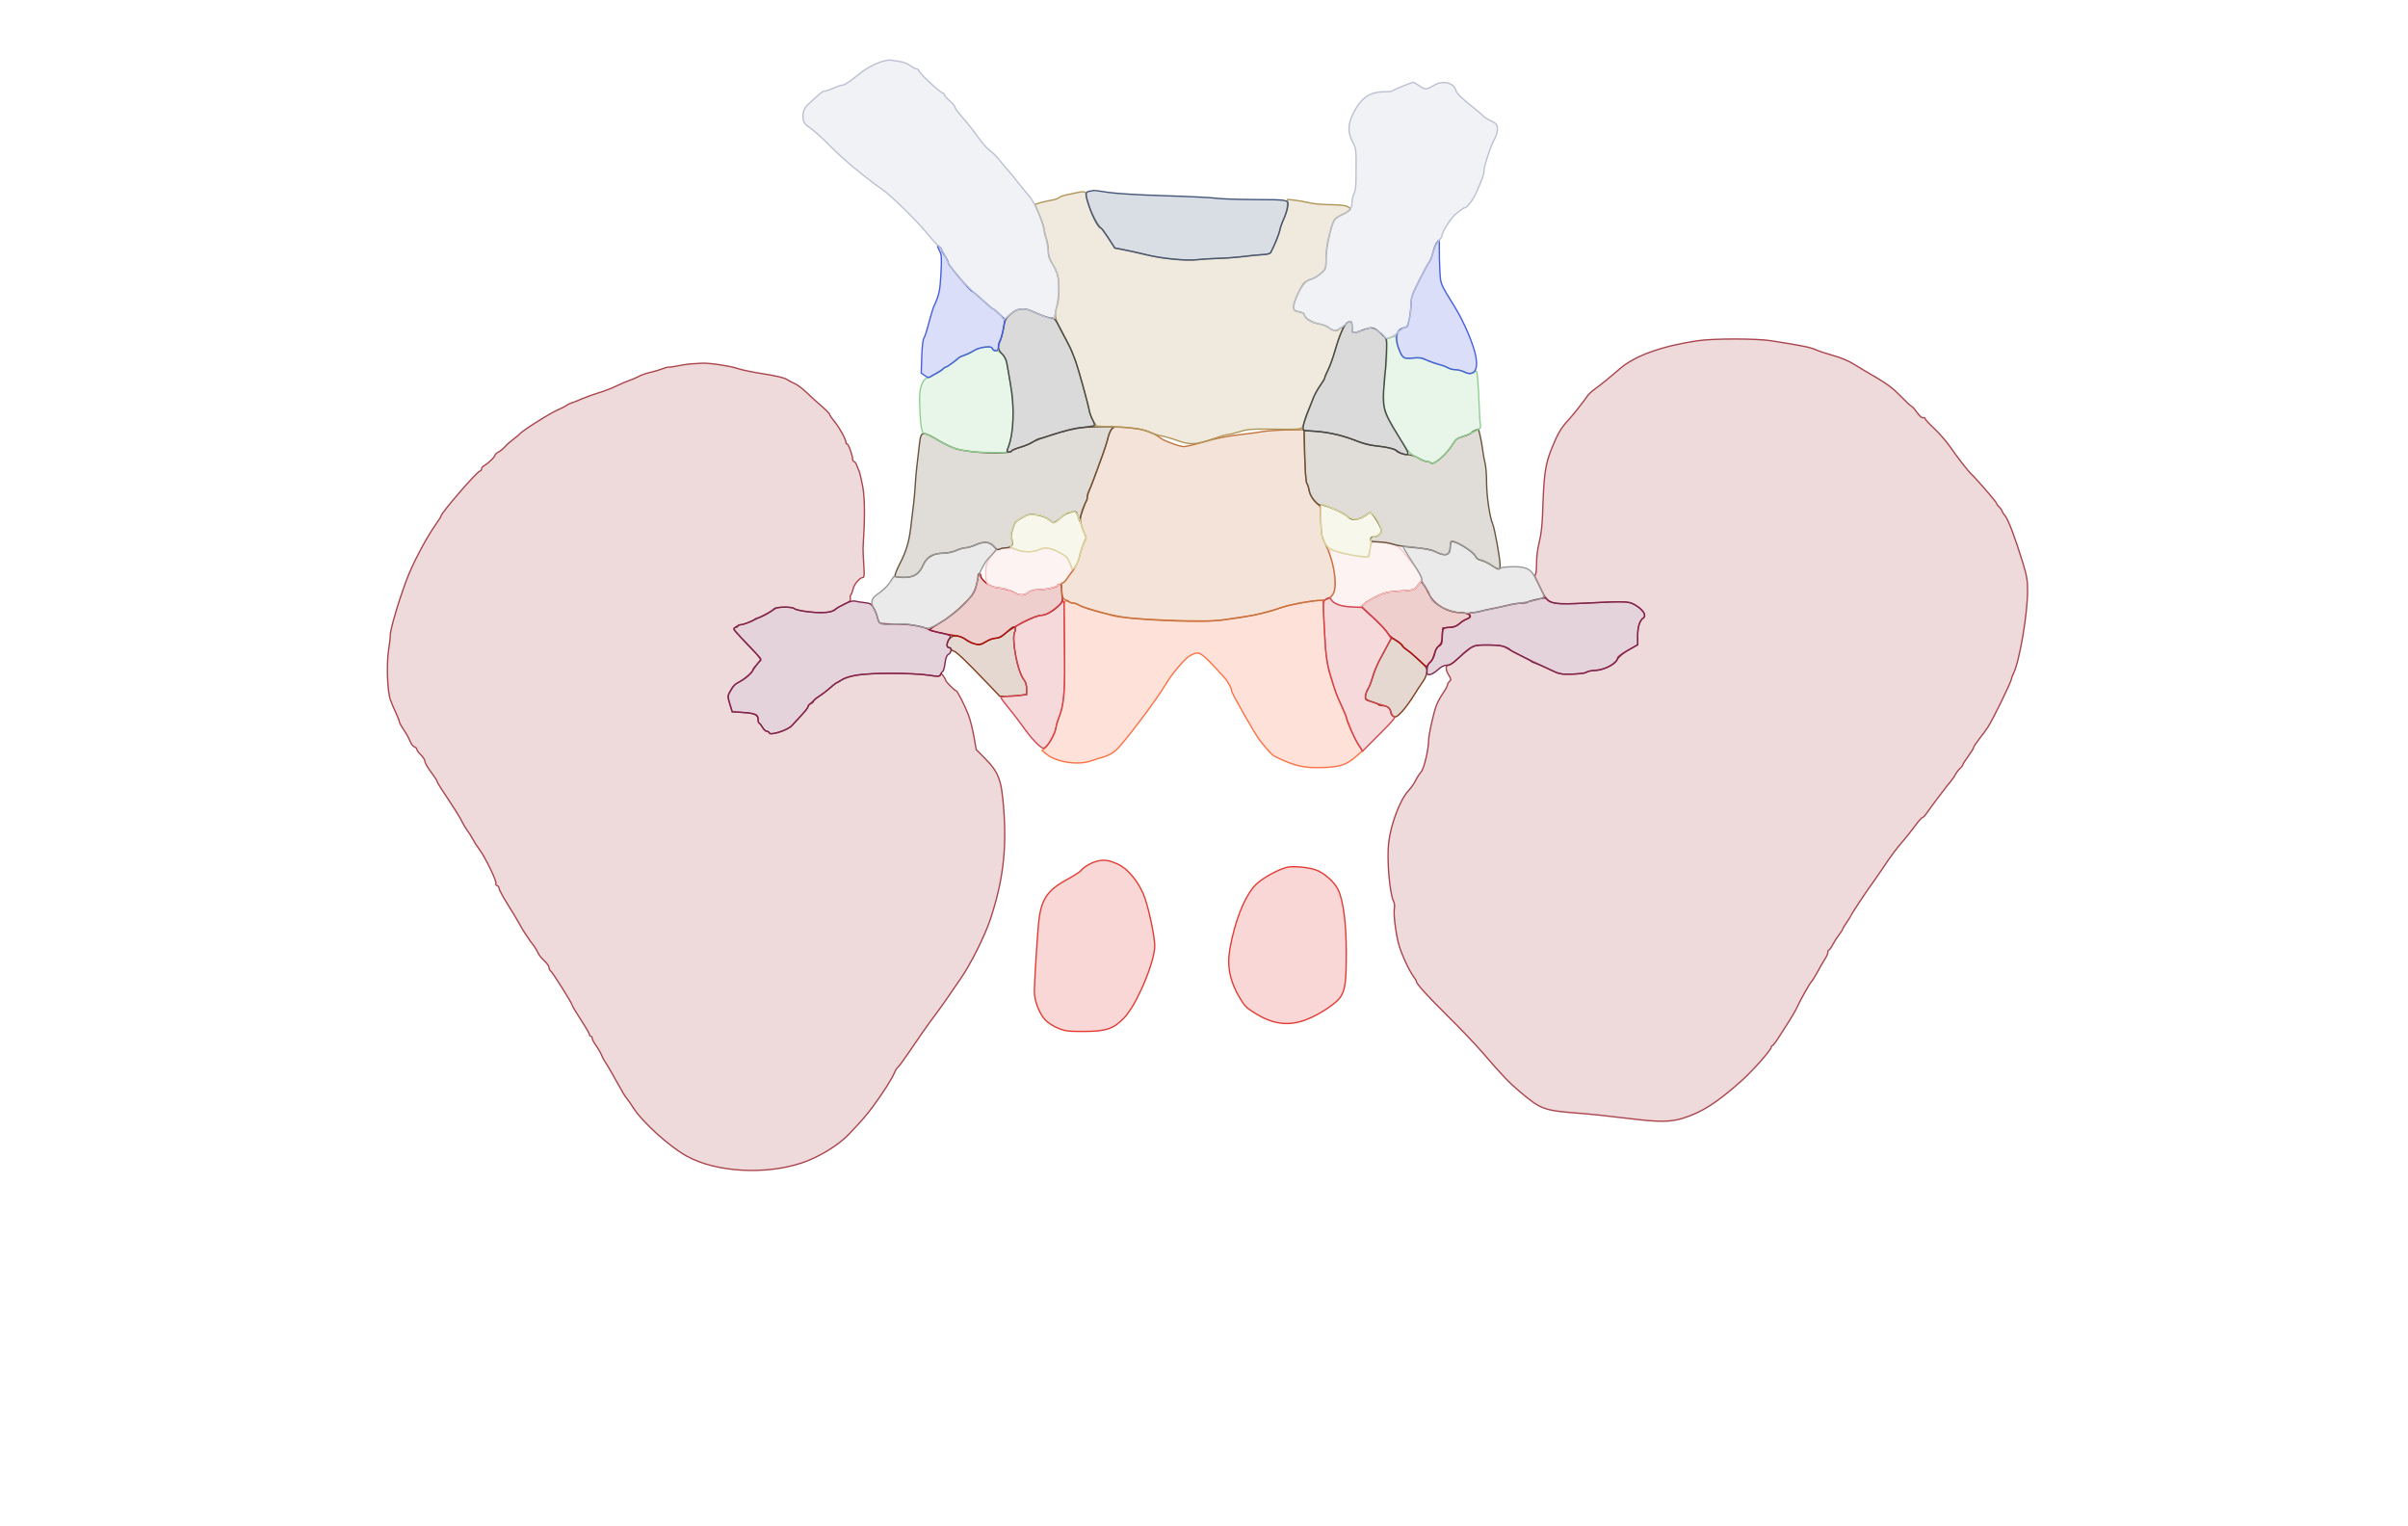 <svg xmlns="http://www.w3.org/2000/svg" width="1785" height="1131" viewBox="0 0 1785 1131" version="1.1">
    <path class="svg-region-AAB" d="M 749.444 465.746 C 743.293 471.303, 740.593 473, 737.903 473 C 736.285 473, 733.134 474.153, 730.901 475.562 C 726.154 478.559, 722.738 478.264, 716.653 474.330 C 710.981 470.663, 706.782 470.244, 704.140 473.080 C 701.655 475.748, 701.261 480, 703.500 480 C 704.325 480, 705 480.420, 705 480.933 C 705 481.446, 705.866 482.140, 706.924 482.476 C 709.074 483.158, 715.550 489.328, 730.831 505.250 L 741.148 516 746.435 516 C 749.342 516, 753.809 515.714, 756.360 515.364 L 761 514.728 761 510.499 C 761 507.756, 760.283 505.358, 758.959 503.675 C 754.319 497.777, 749.705 473.937, 752.159 468.550 C 753.752 465.054, 752.099 463.347, 749.444 465.746 M 1029.334 476.750 C 1028.302 478.813, 1025.587 483.875, 1023.300 488 C 1021.013 492.125, 1018.357 498.425, 1017.398 502 C 1016.439 505.575, 1015.037 509.232, 1014.284 510.126 C 1013.531 511.020, 1012.662 513.311, 1012.352 515.217 C 1011.800 518.620, 1011.872 518.704, 1016.421 519.978 C 1018.968 520.691, 1021.291 521.663, 1021.585 522.137 C 1021.878 522.612, 1023.409 523, 1024.988 523 C 1028.281 523, 1031 525.277, 1031 528.036 C 1031 529.078, 1031.868 530.394, 1032.928 530.961 C 1034.542 531.825, 1035.521 531.302, 1038.945 527.747 C 1041.194 525.411, 1045.121 520.125, 1047.672 516 C 1050.222 511.875, 1053.420 506.995, 1054.777 505.156 C 1056.135 503.317, 1057.448 500.304, 1057.697 498.461 C 1058.107 495.420, 1057.579 494.575, 1051.976 489.305 C 1048.581 486.112, 1044.497 482.668, 1042.901 481.652 C 1041.306 480.635, 1040 479.414, 1040 478.938 C 1040 478.056, 1033.080 473, 1031.872 473 C 1031.508 473, 1030.365 474.688, 1029.334 476.750" stroke="#7f3c1a" fill="#7f3c1a" fill-opacity="0.2" fill-rule="evenodd"/><path class="svg-region-IBl" d="M 1050.867 434.099 C 1048.393 437.307, 1048.215 437.360, 1037.799 438.025 C 1028.855 438.596, 1026.266 439.172, 1020.870 441.793 C 1017.366 443.495, 1013.268 445.937, 1011.762 447.222 L 1009.023 449.557 1018.029 457.862 C 1022.983 462.430, 1027.687 467.429, 1028.484 468.969 C 1029.281 470.510, 1031.973 472.966, 1034.466 474.427 C 1036.960 475.889, 1039 477.499, 1039 478.006 C 1039 478.513, 1040.630 480.035, 1042.622 481.389 C 1044.614 482.743, 1048.889 486.409, 1052.122 489.536 C 1055.355 492.663, 1058 494.661, 1058 493.976 C 1058 493.290, 1059.115 491.696, 1060.477 490.434 C 1061.929 489.088, 1063.216 486.499, 1063.587 484.179 C 1064.028 481.420, 1064.945 479.832, 1066.610 478.941 C 1068.615 477.868, 1069 476.897, 1069 472.913 C 1069 465.830, 1069.572 465, 1074.451 465 C 1077.591 465, 1079.442 464.331, 1081.594 462.417 C 1083.193 460.996, 1085.737 459.377, 1087.250 458.819 C 1088.763 458.261, 1090 457.414, 1090 456.937 C 1090 455.466, 1086.307 454, 1082.601 454 C 1073.313 454, 1062.872 447.929, 1059.468 440.550 C 1058.187 437.773, 1056.292 434.453, 1055.257 433.173 L 1053.375 430.846 1050.867 434.099" stroke="#b10e0e" fill="#b10e0e" fill-opacity="0.2" fill-rule="evenodd"/><path class="svg-region-IBr" d="M 725 427.318 C 725 428.594, 724.283 432.081, 723.407 435.068 C 722.063 439.650, 720.536 441.753, 713.657 448.503 C 708.750 453.316, 702.212 458.429, 697.250 461.334 C 692.712 463.990, 689 466.480, 689 466.867 C 689 467.487, 699.740 469.828, 710.075 471.460 C 712.041 471.771, 714.605 472.915, 715.772 474.002 C 716.939 475.090, 719.845 476.501, 722.230 477.139 C 726.240 478.212, 726.882 478.100, 730.763 475.649 C 733.075 474.190, 736.429 472.996, 738.230 472.991 C 740.598 472.985, 742.532 472.004, 745.241 469.437 C 749.927 464.995, 767.803 456, 771.944 456 C 777.643 456, 788.596 447.346, 787.599 443.630 C 787.285 442.459, 787.021 439.587, 787.014 437.250 C 787.004 434.145, 786.596 433, 785.500 433 C 784.675 433, 784 433.357, 784 433.793 C 784 435.018, 775.513 436.999, 770.236 437.007 C 767.193 437.011, 764.428 437.723, 762.500 439 C 758.564 441.607, 755.569 441.516, 750.588 438.639 C 748.224 437.274, 744.068 436.039, 740.733 435.710 C 736.296 435.272, 734.047 434.413, 730.983 431.986 C 728.792 430.251, 727 427.970, 727 426.916 C 727 425.862, 726.550 425, 726 425 C 725.450 425, 725 426.043, 725 427.318" stroke="#b10e0e" fill="#b10e0e" fill-opacity="0.2" fill-rule="evenodd"/><path class="svg-region-MB" d="M 1017.872 401.666 C 1016.770 401.960, 1016.031 403.712, 1015.582 407.097 C 1015.217 409.845, 1014.347 412.313, 1013.648 412.582 C 1011.708 413.326, 995.030 410.396, 990.196 408.462 C 987.843 407.520, 985.664 407.002, 985.356 407.311 C 985.047 407.620, 985.751 410.746, 986.920 414.259 C 989.825 422.989, 990.279 437.901, 987.726 440.739 C 983.955 444.930, 989.833 449.022, 1000.692 449.764 C 1007.664 450.241, 1008.031 450.149, 1012.692 446.764 C 1017.096 443.565, 1021.262 441.373, 1026.500 439.498 C 1027.600 439.105, 1032.950 438.457, 1038.390 438.058 C 1048.072 437.349, 1048.338 437.262, 1051.113 433.917 C 1052.671 432.038, 1053.958 429.878, 1053.973 429.118 C 1054.002 427.610, 1050.394 421.339, 1048.206 419.097 C 1047.453 418.326, 1045.134 415.401, 1043.052 412.597 C 1038.520 406.495, 1036.476 404.683, 1032.500 403.243 C 1029.016 401.981, 1020.241 401.035, 1017.872 401.666 M 739.776 407.371 C 738.278 408.035, 735.633 410.720, 733.900 413.337 C 731.205 417.406, 730.739 419.035, 730.687 424.583 C 730.608 432.993, 732.288 434.878, 740.583 435.687 C 743.837 436.004, 747.175 436.793, 748 437.439 C 750.239 439.192, 754.833 441, 757.051 441 C 758.127 441, 760.686 440.100, 762.739 439 C 764.850 437.869, 768.381 437, 770.869 437 C 775.956 437, 782.906 435.150, 784.821 433.286 C 785.548 432.579, 786.754 432, 787.501 432 C 788.247 432, 790.247 429.942, 791.944 427.427 L 795.031 422.854 793.265 417.861 C 791.772 413.638, 790.722 412.422, 786.457 409.979 C 779.833 406.184, 774.257 405.299, 770.201 407.396 C 766.372 409.376, 757.382 409.434, 754 407.500 C 750.983 405.776, 743.525 405.708, 739.776 407.371" stroke="#f9c6c6" fill="#f9c6c6" fill-opacity="0.2" fill-rule="evenodd"/><path class="svg-region-AP" d="M 788.883 447.750 C 788.688 452.346, 788.757 463.390, 789.130 487.500 C 789.513 512.241, 788.457 523.436, 784.971 531.569 C 783.887 534.097, 783 537.190, 783 538.442 C 783 541.386, 777.476 551.958, 774.688 554.350 L 772.531 556.200 775.217 558.510 C 782.575 564.840, 799.033 567.432, 809.017 563.834 C 811.483 562.945, 815.619 561.666, 818.208 560.991 C 820.798 560.316, 824.714 558.225, 826.912 556.344 C 832.435 551.615, 857.314 518.745, 864 507.340 C 868.704 499.317, 878.456 487.839, 882.210 485.908 C 889.337 482.243, 889.264 482.197, 907.011 501.500 C 909.972 504.720, 913 510.109, 913 512.159 C 913 513.791, 930.543 544.500, 933.916 548.772 C 939.987 556.461, 943 559.655, 945.180 560.713 C 960.088 567.947, 966.608 569.393, 981.666 568.802 C 993.864 568.324, 998.326 566.732, 1005.731 560.221 L 1009.961 556.500 1006.622 551.271 C 1004.786 548.395, 1002.040 542.545, 1000.522 538.271 C 999.003 533.997, 995.998 526.599, 993.845 521.831 C 991.691 517.064, 989.238 510.764, 988.392 507.831 C 982.604 487.749, 982.689 488.337, 981.347 459.250 L 980.689 445 977.595 445.017 C 972.363 445.047, 957.133 447.828, 951.162 449.844 C 939.202 453.882, 931.178 455.887, 922.500 457.004 C 917.550 457.641, 911.250 458.658, 908.500 459.264 C 897.882 461.602, 833.876 459.218, 824.500 456.135 C 822.850 455.592, 817 453.920, 811.500 452.419 C 806 450.918, 800.612 449.085, 799.527 448.345 C 798.443 447.605, 796.557 447, 795.337 447 C 794.116 447, 792.840 446.550, 792.500 446 C 791.227 443.941, 788.999 445.019, 788.883 447.750" stroke="#fc7143" fill="#fc7143" fill-opacity="0.2" fill-rule="evenodd"/><path class="svg-region-PP" d="M 825.693 316.648 C 823.787 317.197, 822.264 320.201, 820.952 326 C 820.516 327.925, 818.823 333.100, 817.189 337.500 C 815.555 341.900, 812.907 349.100, 811.304 353.500 C 809.701 357.900, 807.852 362.483, 807.195 363.684 C 806.538 364.886, 806 366.804, 806 367.948 C 806 369.091, 805.596 370.809, 805.103 371.764 C 800.300 381.057, 799.833 385.642, 802.927 393.122 L 805.152 398.500 803.129 403.209 C 802.016 405.800, 800.786 409.625, 800.395 411.709 C 799.645 415.709, 796.958 421.158, 794.087 424.500 C 793.142 425.600, 791.601 427.738, 790.662 429.250 C 789.722 430.762, 788.396 432, 787.715 432 C 786.815 432, 786.616 433.553, 786.988 437.674 C 787.439 442.673, 787.857 443.557, 790.500 445.101 C 792.150 446.065, 794.412 446.887, 795.527 446.927 C 796.643 446.967, 798.443 447.577, 799.527 448.282 C 804.356 451.421, 826.278 456.979, 838.500 458.163 C 858.754 460.125, 889.959 461.093, 900 460.070 C 923.235 457.703, 935.539 455.268, 951 449.975 C 956.722 448.017, 973.723 445, 979.039 445 C 983.840 445, 987.687 442.478, 989.013 438.462 C 991.408 431.204, 988.123 414.073, 982.116 402.500 C 979.894 398.218, 979.467 395.939, 979.146 386.630 L 978.771 375.760 974.942 371.696 C 972.347 368.941, 970.898 366.321, 970.444 363.566 C 970.075 361.330, 969.302 358.916, 968.725 358.203 C 968.126 357.461, 967.424 348.680, 967.088 337.703 L 966.500 318.500 954.500 318.624 C 947.900 318.692, 939.350 319.277, 935.500 319.923 C 931.650 320.570, 924.900 321.500, 920.500 321.989 C 908.988 323.269, 901.857 324.702, 890.351 328.048 C 884.769 329.672, 878.954 331, 877.429 331 C 874.380 331, 862.378 326.530, 860 324.508 C 856.554 321.578, 849.109 318.553, 843.500 317.803 C 833.677 316.489, 827.612 316.096, 825.693 316.648" stroke="#c4743d" fill="#c4743d" fill-opacity="0.2" fill-rule="evenodd"/><path class="svg-region-LPl" d="M 982.503 444.374 C 980.699 445.694, 980.671 446.625, 981.812 467.624 C 982.929 488.188, 983.804 493.984, 987.372 504.464 C 988.128 506.684, 989.302 510.300, 989.981 512.500 C 990.660 514.700, 992.742 519.598, 994.608 523.384 C 996.474 527.171, 998 530.908, 998 531.689 C 998 533.933, 1003.822 547.038, 1007.070 552.104 L 1010.021 556.708 1022.010 544.704 C 1033.345 533.355, 1035.247 531, 1033.078 531 C 1032.570 531, 1031.642 529.447, 1031.016 527.548 C 1030.309 525.407, 1029.045 523.873, 1027.688 523.509 C 1026.485 523.187, 1022.462 521.938, 1018.750 520.735 C 1011.175 518.279, 1010.672 517.276, 1013.929 511.136 C 1014.990 509.136, 1016.827 504.350, 1018.012 500.500 C 1019.197 496.650, 1021.444 491.250, 1023.007 488.500 C 1024.570 485.750, 1027.045 481.188, 1028.508 478.363 L 1031.167 473.225 1028.675 469.277 C 1027.305 467.106, 1022.493 461.935, 1017.983 457.785 L 1009.783 450.239 1001.642 449.810 C 993.637 449.387, 988.781 447.588, 986.700 444.274 C 985.680 442.649, 984.834 442.670, 982.503 444.374" stroke="#d2454f" fill="#d2454f" fill-opacity="0.2" fill-rule="evenodd"/><path class="svg-region-LPr" d="M 787.300 446.354 C 786.860 447.099, 784.025 449.572, 781 451.850 C 777.079 454.802, 774.528 455.993, 772.113 455.996 C 767.370 456.002, 751.677 463.716, 752.428 465.672 C 752.739 466.482, 752.534 468.002, 751.973 469.050 C 751.276 470.353, 751.303 473.887, 752.059 480.228 C 753.323 490.831, 755.993 499.905, 758.959 503.675 C 760.283 505.358, 761 507.756, 761 510.499 L 761 514.728 756.360 515.364 C 753.809 515.714, 749.534 516, 746.860 516 C 744.187 516, 742 516.431, 742 516.959 C 742 517.486, 744.587 521.022, 747.750 524.816 C 750.913 528.610, 755.300 534.305, 757.500 537.471 C 763.909 546.695, 771.222 554.500, 773.457 554.500 C 775.925 554.500, 781.695 545.356, 782.567 540.061 C 782.890 538.102, 784.071 534.138, 785.193 531.251 C 788.440 522.891, 789.399 513.007, 789.195 490 C 789.090 478.175, 788.961 463.212, 788.909 456.750 C 788.856 450.288, 788.653 445, 788.456 445 C 788.260 445, 787.740 445.609, 787.300 446.354" stroke="#d2454f" fill="#d2454f" fill-opacity="0.2" fill-rule="evenodd"/><path class="svg-region-DMl" d="M 1093.352 318.993 C 1092.171 319.470, 1090.925 320.312, 1090.584 320.864 C 1090.242 321.417, 1087.597 322.557, 1084.706 323.397 C 1080.314 324.674, 1079.042 325.604, 1076.975 329.057 C 1072.342 336.790, 1062.707 345.107, 1060.702 343.102 C 1060.096 342.496, 1058.678 341.998, 1057.550 341.995 C 1056.422 341.992, 1053.700 340.881, 1051.500 339.526 C 1049.116 338.058, 1045.946 337.050, 1043.654 337.031 C 1041.539 337.014, 1038.614 336.162, 1037.154 335.139 C 1033.604 332.649, 1028.838 331.305, 1021 330.581 C 1017.425 330.251, 1011.575 328.901, 1008 327.580 C 994.453 322.577, 984.412 320.123, 975.621 319.666 L 966.743 319.205 967.194 338.036 C 967.460 349.164, 968.080 357.406, 968.709 358.183 C 969.295 358.908, 970.073 361.300, 970.440 363.500 C 971.293 368.627, 976.827 375.119, 979.703 374.367 C 982.122 373.735, 997.028 380.628, 1000.284 383.884 C 1002.269 385.869, 1008.109 385.154, 1011.589 382.500 C 1013.392 381.125, 1015.303 380, 1015.836 380 C 1017.439 380, 1024 390.656, 1024 393.259 C 1024 395.656, 1020.764 398, 1017.453 398 C 1016.654 398, 1016 398.795, 1016 399.766 C 1016 401.243, 1016.985 401.554, 1022.013 401.670 C 1025.320 401.746, 1030.157 402.524, 1032.763 403.398 C 1035.368 404.272, 1042.575 405.401, 1048.778 405.907 C 1056.888 406.569, 1061.180 407.413, 1064.059 408.913 C 1071.135 412.602, 1075 411.556, 1075 405.952 C 1075 403.843, 1075.416 401.861, 1075.925 401.546 C 1078.116 400.192, 1092.059 408.640, 1093.747 412.344 C 1094.424 413.830, 1096.016 414.953, 1098.010 415.352 C 1099.761 415.702, 1103.197 417.341, 1105.647 418.994 C 1111.226 422.760, 1112 422.750, 1112 418.913 C 1112 414.179, 1107.997 391.881, 1106.540 388.500 C 1104.290 383.276, 1102.001 367.688, 1101.976 357.414 C 1101.963 351.961, 1101.474 345.700, 1100.889 343.500 C 1100.304 341.300, 1099.449 336.524, 1098.989 332.888 C 1098.231 326.908, 1096.241 317.905, 1095.711 318.063 C 1095.595 318.098, 1094.534 318.517, 1093.352 318.993" stroke="#68533d" fill="#68533d" fill-opacity="0.2" fill-rule="evenodd"/><path class="svg-region-DMr" d="M 799 317.164 C 791.387 318.237, 768.713 325.395, 765.038 327.885 C 763.642 328.831, 759.800 330.424, 756.500 331.424 C 753.200 332.425, 750.230 333.669, 749.900 334.188 C 748.139 336.960, 719.315 335.822, 708.500 332.552 C 705.750 331.721, 699.675 328.772, 695 325.999 C 684.056 319.507, 682.733 319.657, 681.751 327.500 C 679.942 341.941, 678.706 353.934, 678.453 359.500 C 678.303 362.800, 677.723 369.325, 677.164 374 C 676.605 378.675, 675.686 386.325, 675.122 391 C 673.807 401.890, 671.756 408.613, 666.817 418.223 C 664.634 422.470, 663.134 426.408, 663.483 426.973 C 663.832 427.538, 666.679 427.998, 669.809 427.996 C 677.494 427.991, 681.491 425.491, 684.186 419.005 C 686.670 413.029, 691.809 410.013, 699.566 409.978 C 702.301 409.966, 706.443 409.074, 708.859 407.978 C 711.257 406.890, 714.407 405.990, 715.859 405.978 C 717.312 405.966, 720.462 405.066, 722.859 403.978 C 729.266 401.071, 733.422 401.369, 736.625 404.964 C 738.708 407.301, 739.647 407.724, 741.067 406.964 C 742.058 406.434, 744.232 406, 745.899 406 C 749.722 406, 751.787 402.851, 750.080 399.625 C 749.203 397.969, 749.346 396.286, 750.727 392.003 C 752.303 387.117, 753.056 386.197, 757.500 383.729 C 761.860 381.308, 763.197 381.032, 767.943 381.573 C 771.226 381.946, 774.598 383.087, 776.443 384.448 C 778.124 385.690, 780.023 386.999, 780.663 387.358 C 781.303 387.717, 783.660 386.249, 785.901 384.095 C 788.621 381.482, 791.270 379.961, 793.867 379.523 C 797.588 378.894, 797.809 379.010, 798.946 382.183 L 800.134 385.500 802.330 378.821 C 803.537 375.147, 804.857 371.809, 805.263 371.404 C 805.668 370.998, 806 369.797, 806 368.734 C 806 367.672, 806.642 365.384, 807.427 363.651 C 808.211 361.918, 810.082 357.125, 811.584 353 C 813.085 348.875, 815.632 341.900, 817.243 337.500 C 818.855 333.100, 820.521 327.925, 820.947 326 C 822.078 320.885, 824.053 317.153, 825.889 316.662 C 829.036 315.822, 805.392 316.262, 799 317.164" stroke="#68533d" fill="#68533d" fill-opacity="0.2" fill-rule="evenodd"/><path class="svg-region-PMl" d="M 1030.750 250.162 L 1028 251.167 1028 261.518 C 1028 267.212, 1027.546 273.063, 1026.992 274.522 C 1025.478 278.502, 1025.296 300.785, 1026.738 305.500 C 1027.411 307.700, 1031.683 315.438, 1036.231 322.696 C 1043.946 335.007, 1044.884 336.096, 1050.231 338.946 C 1053.383 340.626, 1056.781 342, 1057.781 342 C 1058.781 342, 1060.105 342.505, 1060.723 343.123 C 1062.769 345.169, 1072.213 337.008, 1076.942 329.108 C 1078.666 326.228, 1080.430 324.709, 1082.942 323.943 C 1084.899 323.346, 1089.081 321.653, 1092.235 320.179 C 1096.946 317.978, 1097.876 317.143, 1097.445 315.500 C 1097.156 314.400, 1096.717 307.650, 1096.469 300.500 C 1095.987 286.597, 1095.077 275, 1094.467 275 C 1094.262 275, 1092.970 275.512, 1091.597 276.138 C 1089.607 277.044, 1088.400 276.943, 1085.649 275.638 C 1083.751 274.737, 1080.760 274, 1079.003 274 C 1077.246 274, 1074.614 273.365, 1073.154 272.589 C 1071.694 271.814, 1067.350 270.184, 1063.500 268.968 C 1059.650 267.752, 1055.927 266.298, 1055.226 265.736 C 1054.471 265.132, 1051.357 264.958, 1047.588 265.310 C 1042.337 265.800, 1040.971 265.606, 1039.781 264.202 C 1037.920 262.005, 1035 254.075, 1035 251.217 C 1035 248.771, 1034.737 248.706, 1030.750 250.162" stroke="#90cf92" fill="#90cf92" fill-opacity="0.2" fill-rule="evenodd"/><path class="svg-region-PMr" d="M 721.891 259.864 C 718.926 261.439, 715.410 263.069, 714.077 263.486 C 711.475 264.301, 711.354 264.382, 705.868 268.965 C 703.870 270.634, 701.967 272, 701.637 272 C 701.308 272, 698.443 273.688, 695.269 275.750 C 692.096 277.813, 688.600 279.736, 687.500 280.024 C 683.821 280.987, 681.482 287.589, 681.662 296.500 C 681.982 312.312, 683.056 321, 684.689 321 C 685.519 321, 690.416 323.482, 695.571 326.516 C 707.092 333.296, 714.637 335.066, 733.102 335.320 L 746.236 335.500 748.224 329.500 C 750.756 321.855, 751.777 300.824, 750.112 290.622 C 746.694 269.689, 745.644 265.494, 743.138 262.750 C 741.756 261.238, 739.865 260, 738.935 260 C 738.006 260, 736.685 259.325, 736 258.500 C 734.013 256.105, 727.843 256.702, 721.891 259.864" stroke="#90cf92" fill="#90cf92" fill-opacity="0.2" fill-rule="evenodd"/><path class="svg-region-PV" d="M 796.500 143.162 C 794.300 143.675, 791.150 144.353, 789.500 144.669 C 787.850 144.985, 785.825 145.809, 785 146.499 C 784.175 147.190, 781.475 148.076, 779 148.468 C 776.525 148.859, 772.852 149.702, 770.838 150.340 L 767.176 151.500 770.553 159.500 C 772.410 163.900, 773.946 168.752, 773.965 170.282 C 773.984 171.812, 774.675 174.680, 775.500 176.654 C 776.325 178.629, 777 182.576, 777 185.426 C 777 189.440, 777.661 191.651, 779.934 195.234 C 781.547 197.779, 783.345 201.579, 783.928 203.680 C 785.508 209.371, 785.240 222.078, 783.433 227.124 C 781.295 233.096, 782.139 237.200, 787.498 246.888 C 792.985 256.808, 795.204 261.647, 797.868 269.500 C 800.609 277.580, 806.628 299.539, 807.462 304.500 C 807.832 306.700, 809.211 310.150, 810.527 312.168 L 812.919 315.835 825.210 316.341 C 839.947 316.947, 847.141 318.033, 852.500 320.463 C 854.700 321.460, 858.525 322.634, 861 323.070 C 863.475 323.507, 868.650 325.009, 872.500 326.407 C 881.955 329.840, 886.585 329.678, 898.429 325.500 C 903.886 323.575, 909.284 321.994, 910.425 321.987 C 911.566 321.980, 915.425 321.048, 919 319.915 C 924.440 318.192, 927.783 317.887, 939.500 318.043 C 963.062 318.358, 964.994 318.225, 965.595 316.250 C 966.174 314.344, 971.229 300.913, 973.780 294.500 C 974.655 292.300, 976.863 288.361, 978.685 285.748 C 980.508 283.134, 982 280.631, 982 280.185 C 982 279.739, 983.138 277.016, 984.528 274.134 C 985.919 271.251, 988.229 264.755, 989.662 259.697 C 991.095 254.638, 993.067 248.813, 994.043 246.750 C 995.434 243.811, 995.526 243, 994.468 243 C 993.726 243, 992.840 243.450, 992.500 244 C 991.457 245.687, 987.498 245.112, 985.161 242.935 C 983.942 241.800, 980.773 240.527, 978.119 240.108 C 972.919 239.286, 967 235.742, 967 233.451 C 967 232.674, 965.763 231.767, 964.250 231.436 C 959.302 230.351, 959 230.096, 959 227.003 C 959 223.909, 963.923 212.976, 966.771 209.746 C 967.622 208.781, 969.934 207.549, 971.909 207.009 C 973.884 206.469, 977.188 204.468, 979.250 202.564 C 982.963 199.137, 983 199.024, 983.019 191.301 C 983.038 183.355, 986.524 167.337, 989.148 163.134 C 989.870 161.979, 992.044 160.363, 993.980 159.543 C 995.916 158.724, 998.400 157.339, 999.500 156.465 C 1001.476 154.895, 1001.477 154.859, 999.559 153.438 C 998.370 152.557, 994.882 151.933, 990.559 151.826 C 977.788 151.511, 974.558 151.240, 969.500 150.058 C 966.750 149.416, 962.250 148.644, 959.500 148.342 L 954.500 147.794 954.327 152.388 C 954.231 154.918, 952.995 159.431, 951.577 162.429 C 950.160 165.425, 949 168.616, 949 169.520 C 949 170.988, 944.197 183.167, 942.113 186.983 C 941.582 187.956, 939.515 188.531, 936.105 188.655 C 933.246 188.758, 926.765 189.385, 921.703 190.047 C 916.641 190.710, 908.225 191.358, 903 191.489 C 897.775 191.619, 890.749 192.070, 887.387 192.491 C 880.284 193.380, 860.189 191.569, 852 189.301 C 848.975 188.463, 841.970 186.893, 836.433 185.811 L 826.366 183.845 821.983 176.860 C 819.573 173.019, 817.103 169.566, 816.495 169.188 C 812.803 166.890, 805 149.610, 805 143.732 C 805 141.795, 802.956 141.658, 796.500 143.162" stroke="#b09658" fill="#b09658" fill-opacity="0.2" fill-rule="evenodd"/><path class="svg-region-LPVl" d="M 998.759 239.075 C 996.415 240.441, 992.859 248.523, 989.656 259.768 C 988.203 264.866, 985.887 271.264, 984.508 273.985 C 983.128 276.707, 982 279.397, 982 279.964 C 982 280.531, 980.465 283.134, 978.589 285.748 C 976.713 288.361, 974.422 292.525, 973.496 295 C 972.571 297.475, 971.418 300.400, 970.935 301.500 C 966.627 311.297, 964.806 318.931, 966.750 319.044 C 983.027 319.990, 993.476 321.970, 1003.500 326.008 C 1010.830 328.961, 1014.461 329.941, 1020.105 330.486 C 1027.296 331.181, 1035 332.940, 1035 333.886 C 1035 334.981, 1040.873 337.158, 1042.924 336.823 C 1044.647 336.541, 1043.786 334.699, 1036.149 322.335 C 1025.374 304.889, 1024.364 301.090, 1026.090 284.500 C 1026.719 278.450, 1027.432 268.531, 1027.674 262.458 C 1028.103 251.686, 1028.052 251.355, 1025.581 248.958 C 1018.769 242.347, 1017.122 241.833, 1010.872 244.367 C 1004.616 246.903, 1002.346 247.132, 1002.352 245.226 C 1002.373 237.974, 1001.935 237.225, 998.759 239.075" stroke="#494949" fill="#494949" fill-opacity="0.2" fill-rule="evenodd"/><path class="svg-region-LPVr" d="M 749.210 232.753 C 745.358 236.118, 744.818 237.151, 743.917 242.883 C 743.365 246.394, 742.258 250.534, 741.457 252.084 C 739.269 256.315, 739.684 259.323, 742.878 262.383 C 744.618 264.050, 745.978 266.595, 746.318 268.820 C 746.628 270.844, 747.808 277.817, 748.941 284.316 C 752.148 302.719, 751.585 320.338, 747.440 331.250 C 746.090 334.805, 746.120 335, 748.008 335 C 749.104 335, 750 334.609, 750 334.132 C 750 333.654, 752.799 332.478, 756.220 331.518 C 759.641 330.558, 764.021 328.699, 765.952 327.387 C 767.884 326.074, 770.053 325, 770.772 325 C 771.492 325, 776.675 323.449, 782.290 321.554 C 787.906 319.658, 796.517 317.611, 801.426 317.004 C 806.336 316.397, 810.714 315.677, 811.154 315.405 C 811.595 315.132, 811.066 313.251, 809.980 311.223 C 808.893 309.195, 807.729 305.953, 807.394 304.018 C 806.591 299.390, 799.186 272.613, 797.294 267.500 C 794.741 260.599, 793.892 258.614, 791.735 254.500 C 790.582 252.300, 787.885 247.125, 785.743 243 C 782.768 237.270, 781.409 235.571, 779.983 235.803 C 778.309 236.075, 773.690 234.472, 764.349 230.380 C 758.591 227.858, 753.987 228.580, 749.210 232.753" stroke="#494949" fill="#494949" fill-opacity="0.2" fill-rule="evenodd"/><path class="svg-region-PCl" d="M 1064.779 180.250 C 1063.981 181.488, 1062.771 184.750, 1062.089 187.500 C 1061.407 190.250, 1060.266 193.175, 1059.552 194 C 1058.838 194.825, 1055.497 200.942, 1052.127 207.594 C 1046.924 217.865, 1045.993 220.504, 1045.956 225.094 C 1045.932 228.067, 1045.353 233.200, 1044.669 236.500 C 1043.608 241.620, 1043.077 242.550, 1041.050 242.841 C 1035.456 243.644, 1033.668 249.817, 1036.669 257.967 C 1039.415 265.421, 1040.457 266.161, 1047.149 265.404 C 1051.863 264.870, 1053.758 265.136, 1057.378 266.838 C 1059.822 267.986, 1063.999 269.463, 1066.661 270.118 C 1069.322 270.774, 1072.388 271.916, 1073.473 272.655 C 1074.557 273.395, 1076.942 274, 1078.772 274 C 1080.602 274, 1083.457 274.702, 1085.117 275.561 C 1092.296 279.273, 1095.876 274.850, 1094.073 264.497 C 1092.549 255.746, 1085.292 238.642, 1078.317 227.361 C 1067.535 209.924, 1067.924 210.867, 1067.346 200.775 C 1067.054 195.674, 1066.876 188.463, 1066.951 184.750 C 1067.027 181.037, 1066.895 178, 1066.659 178 C 1066.423 178, 1065.577 179.012, 1064.779 180.250" stroke="#465ee0" fill="#465ee0" fill-opacity="0.2" fill-rule="evenodd"/><path class="svg-region-PCr" d="M 695 182.427 C 695 182.797, 695.725 184.502, 696.612 186.216 C 697.977 188.856, 698.113 191.394, 697.502 202.807 C 696.817 215.583, 696.222 218.364, 692.368 226.798 C 691.539 228.612, 689.764 234.420, 688.423 239.704 C 687.083 244.989, 685.469 249.935, 684.838 250.695 C 684.169 251.501, 683.521 257.172, 683.285 264.289 L 682.879 276.500 685.583 278.405 C 687.686 279.886, 688.643 280.059, 689.893 279.182 C 690.777 278.562, 692.942 277.326, 694.704 276.436 C 696.466 275.545, 698.434 274.182, 699.076 273.408 C 699.719 272.634, 700.688 272, 701.229 272 C 702.048 272, 709.319 266.807, 711 265.021 C 711.275 264.728, 713.300 263.859, 715.500 263.090 C 717.700 262.320, 720.635 260.851, 722.023 259.825 C 723.411 258.799, 726.889 257.682, 729.752 257.343 C 734.023 256.837, 735.071 257.020, 735.586 258.363 C 736.510 260.772, 740 260.460, 740 257.968 C 740 256.850, 740.673 254.324, 741.496 252.354 C 742.320 250.384, 743.430 246.057, 743.965 242.738 L 744.936 236.704 740.967 232.852 C 738.784 230.733, 736.661 228.999, 736.249 228.997 C 735.837 228.995, 732.350 226.088, 728.500 222.538 C 724.650 218.987, 721.203 216.063, 720.841 216.041 C 719.499 215.958, 703 196.516, 703 195.018 C 703 194.164, 701.875 191.809, 700.500 189.785 C 699.125 187.762, 698 185.687, 698 185.175 C 698 184.664, 697.325 183.685, 696.500 183 C 695.675 182.315, 695 182.058, 695 182.427" stroke="#465ee0" fill="#465ee0" fill-opacity="0.2" fill-rule="evenodd"/><path class="svg-region-DV" d="M 807.750 141.716 C 804.284 142.241, 804.267 143.553, 807.597 153.636 C 810.034 161.019, 814.390 169, 815.982 169 C 816.373 169, 818.872 172.332, 821.536 176.404 L 826.380 183.807 832.440 184.969 C 835.773 185.608, 843 187.218, 848.500 188.549 C 861.398 191.668, 878.694 193.442, 887 192.498 C 890.575 192.091, 898.030 191.637, 903.567 191.488 C 909.105 191.339, 917.655 190.698, 922.567 190.064 C 927.480 189.429, 933.701 188.818, 936.391 188.705 C 939.565 188.572, 941.554 187.973, 942.055 187 C 945.122 181.047, 948.084 173.798, 948.627 170.918 C 948.981 169.038, 950.283 165.250, 951.520 162.500 C 952.757 159.750, 954.034 156.042, 954.357 154.261 C 955.522 147.848, 956.124 148.009, 930.643 147.916 C 917.914 147.869, 904.800 147.423, 901.500 146.924 C 898.200 146.425, 881.100 145.590, 863.500 145.068 C 844.422 144.503, 827.462 143.492, 821.500 142.566 C 816 141.711, 811.275 141.077, 811 141.156 C 810.725 141.235, 809.263 141.487, 807.750 141.716" stroke="#45567a" fill="#45567a" fill-opacity="0.2" fill-rule="evenodd"/><path class="svg-region-B" d="M 812.939 638.354 C 808.371 639.597, 803.466 642.528, 801.017 645.480 C 800.299 646.345, 795.904 649.128, 791.251 651.664 C 775.904 660.030, 771.509 666.823, 769.835 684.769 C 768.752 696.374, 766.893 726.335, 766.743 734.608 C 766.619 741.426, 770.390 751.286, 774.925 755.999 C 776.972 758.127, 781.065 760.738, 784.500 762.108 C 789.783 764.214, 792.054 764.494, 803.500 764.448 C 820.037 764.381, 825.485 762.531, 833.401 754.293 C 842.502 744.821, 856 713.003, 856 701.021 C 856 694.819, 852.213 676.236, 848.926 666.310 C 845.044 654.583, 836.416 643.799, 828 640.153 C 821.545 637.356, 818.115 636.946, 812.939 638.354 M 953.500 642.912 C 946.488 644.858, 935.178 651.252, 930.758 655.769 C 922.744 663.960, 915.219 682.760, 911.630 703.554 C 909.410 716.418, 911.763 727.603, 919.321 740.106 C 922.605 745.539, 923.957 746.913, 929.457 750.404 C 943.558 759.355, 955.439 760.845, 969.096 755.376 C 978.719 751.522, 990.575 743.607, 993.584 739.028 C 997.205 733.516, 997.949 727.994, 997.976 706.425 C 998.002 684.399, 995.810 667.455, 991.876 659.272 C 989.004 653.300, 980.939 646.363, 974.653 644.459 C 968.401 642.565, 957.596 641.775, 953.500 642.912" stroke="#e23b33" fill="#e23b33" fill-opacity="0.2" fill-rule="evenodd"/><path class="svg-region-Ol" d="M 1258.500 252.523 C 1232.069 256.423, 1211.874 263.660, 1200.891 273.167 C 1193.037 279.966, 1186.699 285.117, 1182.263 288.306 C 1180.117 289.850, 1177.717 292.041, 1176.930 293.176 C 1173.323 298.380, 1165.542 308.206, 1162.337 311.604 C 1157.131 317.124, 1154.360 321.950, 1149.873 333.312 C 1145.436 344.549, 1144.401 352.094, 1143.539 379.500 C 1143.239 389.028, 1142.447 396.056, 1141.061 401.500 C 1139.832 406.327, 1139.019 412.772, 1139.012 417.750 C 1139.005 422.307, 1138.573 426, 1138.047 426 C 1137.522 426, 1137.718 427.238, 1138.481 428.750 C 1139.244 430.262, 1141.094 434.082, 1142.591 437.237 C 1147.604 447.799, 1149.298 448.310, 1175.009 447.012 C 1206.772 445.407, 1207.699 445.462, 1213.511 449.259 C 1218.292 452.383, 1220.492 456.335, 1218.314 457.887 C 1215.456 459.923, 1214 464.329, 1214 470.939 L 1214 477.948 1206.500 482.065 C 1202.375 484.328, 1199 486.834, 1199 487.632 C 1199 491.618, 1191.111 496.004, 1182.588 496.757 C 1179.240 497.052, 1176.206 497.747, 1175.846 498.301 C 1175.486 498.855, 1170.990 499.439, 1165.855 499.598 C 1157.318 499.864, 1156.004 499.643, 1150.509 497.021 C 1147.204 495.443, 1139.100 491.598, 1132.500 488.476 C 1125.900 485.353, 1120.275 482.471, 1120 482.071 C 1118.210 479.467, 1112.115 478, 1103.096 478.004 C 1092.013 478.008, 1090.711 478.571, 1081.423 487.374 C 1078.165 490.461, 1074.713 492.990, 1073.750 492.994 C 1071.373 493.002, 1071.489 496.437, 1074.004 500.506 C 1075.772 503.367, 1075.831 503.895, 1074.504 504.997 C 1073.677 505.683, 1073 506.864, 1073 507.620 C 1073 508.377, 1071.501 511.134, 1069.669 513.748 C 1067.836 516.361, 1065.590 520.530, 1064.677 523.010 C 1062.552 528.786, 1059.048 544.597, 1059.028 548.500 C 1058.994 555.328, 1055.653 569.531, 1053.500 572 C 1052.301 573.375, 1050.398 576.329, 1049.272 578.565 C 1048.146 580.801, 1045.778 584.176, 1044.009 586.065 C 1037.867 592.627, 1031.013 610.661, 1029.402 624.500 C 1027.938 637.076, 1030.122 662.623, 1033.145 668.271 C 1033.726 669.356, 1033.928 671.609, 1033.594 673.278 C 1032.857 676.964, 1034.581 691.292, 1036.750 699.500 C 1038.569 706.386, 1044.325 719.050, 1047.701 723.594 C 1048.965 725.296, 1050 727.050, 1050 727.491 C 1050 729.216, 1058.145 738.184, 1073.624 753.500 C 1082.517 762.300, 1093.484 773.775, 1097.994 779 C 1114.033 797.579, 1118.563 802.327, 1126.980 809.381 C 1142.298 822.219, 1144.402 822.992, 1169.500 825.001 C 1181.652 825.973, 1187.295 826.570, 1212.500 829.551 C 1230.219 831.646, 1238.553 831.497, 1246.993 828.933 C 1261.462 824.539, 1272.874 817.235, 1291.710 800.316 C 1299.469 793.346, 1313 777.973, 1313 776.127 C 1313 775.507, 1313.381 775, 1313.847 775 C 1314.312 775, 1316.675 771.830, 1319.097 767.956 C 1321.518 764.082, 1324.936 758.732, 1326.690 756.067 C 1328.445 753.403, 1330.587 749.710, 1331.450 747.861 C 1334.739 740.819, 1340.973 729.652, 1342.749 727.619 C 1343.768 726.454, 1345.892 723.025, 1347.469 720 C 1349.046 716.975, 1351.386 712.933, 1352.668 711.018 C 1353.951 709.103, 1355 706.740, 1355 705.768 C 1355 704.796, 1355.348 704, 1355.773 704 C 1356.198 704, 1357.419 702.313, 1358.486 700.250 C 1359.553 698.188, 1361.681 694.860, 1363.213 692.856 C 1364.746 690.852, 1366 688.908, 1366 688.536 C 1366 688.165, 1367.350 685.898, 1369 683.500 C 1370.650 681.102, 1372 678.943, 1372 678.702 C 1372 678.036, 1382.400 662.279, 1387.314 655.500 C 1389.706 652.200, 1393.307 647.025, 1395.317 644 C 1401.596 634.550, 1405.948 628.681, 1410.559 623.443 C 1413.007 620.662, 1417.038 615.599, 1419.517 612.193 C 1421.995 608.787, 1424.461 606, 1424.997 606 C 1425.533 606, 1426.990 604.487, 1428.235 602.637 C 1431.035 598.480, 1445.034 579.992, 1446.773 578.155 C 1447.474 577.416, 1448.665 575.615, 1449.421 574.153 C 1450.177 572.691, 1451.741 570.639, 1452.898 569.593 C 1454.054 568.546, 1455 567.291, 1455 566.802 C 1455 566.314, 1456.800 563.478, 1459 560.500 C 1461.200 557.522, 1463 554.610, 1463 554.029 C 1463 553.447, 1464.912 550.540, 1467.250 547.567 C 1469.588 544.595, 1472.467 540.663, 1473.650 538.831 C 1477.485 532.887, 1491 505.147, 1491 503.218 C 1491 502.717, 1491.648 501.001, 1492.440 499.404 C 1497.044 490.117, 1503 455.295, 1503 437.657 C 1503 430.064, 1502.411 426.628, 1499.461 417.023 C 1493.899 398.911, 1488.679 385.026, 1486.500 382.546 C 1485.400 381.294, 1484.351 379.647, 1484.168 378.885 C 1483.985 378.123, 1482.973 376.695, 1481.918 375.711 C 1480.863 374.727, 1480 373.489, 1480 372.959 C 1480 372.156, 1464.921 354.731, 1461.430 351.500 C 1458.950 349.205, 1450.979 338.977, 1446.087 331.814 C 1443.200 327.586, 1437.725 321.235, 1433.919 317.700 C 1430.114 314.166, 1427 310.776, 1427 310.168 C 1427 309.560, 1426.374 309.303, 1425.609 309.597 C 1424.750 309.926, 1422.963 308.383, 1420.939 305.565 C 1419.136 303.054, 1417.296 301, 1416.849 301 C 1416.402 301, 1412.790 297.633, 1408.821 293.518 C 1403.466 287.966, 1398.810 284.419, 1390.768 279.768 C 1384.807 276.321, 1377.197 271.791, 1373.856 269.702 C 1370.317 267.488, 1364.178 264.922, 1359.141 263.551 C 1354.389 262.257, 1348.475 260.300, 1346 259.202 C 1341.847 257.361, 1335.792 256.142, 1313 252.558 C 1301.980 250.826, 1270.143 250.805, 1258.500 252.523" stroke="#aa444d" fill="#aa444d" fill-opacity="0.2" fill-rule="evenodd"/><path class="svg-region-Or" d="M 512 269.701 C 509.525 269.894, 505.025 270.574, 502 271.211 C 498.975 271.848, 496.075 272.257, 495.556 272.120 C 495.037 271.983, 493.012 272.523, 491.056 273.320 C 489.100 274.116, 485.025 275.319, 482 275.993 C 478.975 276.667, 475.113 278.009, 473.419 278.976 C 471.724 279.943, 468.574 281.305, 466.419 282.004 C 464.263 282.703, 460.009 284.521, 456.965 286.043 C 453.920 287.566, 448.070 289.823, 443.965 291.058 C 439.859 292.293, 434.250 294.307, 431.500 295.534 C 428.750 296.761, 425.375 298.096, 424 298.501 C 422.625 298.906, 420.825 299.774, 420 300.431 C 419.175 301.087, 416.475 302.479, 414 303.523 C 407.738 306.164, 386.694 319.478, 385.028 321.853 C 384.738 322.267, 382.707 323.932, 380.515 325.553 C 378.323 327.174, 375.554 329.638, 374.362 331.029 C 373.169 332.420, 371.025 334.184, 369.597 334.948 C 368.169 335.713, 367 336.747, 367 337.246 C 367 338.481, 362 343.394, 359.241 344.871 C 358.009 345.531, 357 346.697, 357 347.462 C 357 348.227, 356.402 348.999, 355.671 349.177 C 353.265 349.762, 327 380.170, 327 382.371 C 327 382.714, 325.485 385.134, 323.633 387.748 C 315.988 398.539, 305.903 417.609, 301.306 429.967 C 295.038 446.815, 288.969 467.652, 289.319 471.123 C 289.395 471.880, 288.847 476.517, 288.101 481.426 C 286.404 492.584, 287.143 512.558, 289.489 518.940 C 290.386 521.381, 292.219 525.700, 293.560 528.536 C 294.902 531.372, 296 534.223, 296 534.871 C 296 535.518, 297.462 538.186, 299.250 540.799 C 301.038 543.412, 303.145 547.222, 303.933 549.266 C 304.721 551.309, 306.184 553.241, 307.183 553.558 C 308.182 553.875, 309 554.695, 309 555.380 C 309 556.065, 310.350 557.919, 312 559.500 C 313.650 561.081, 315 563.241, 315 564.300 C 315 565.359, 317.025 568.919, 319.500 572.212 C 321.975 575.504, 324 578.581, 324 579.049 C 324 579.517, 325.289 581.835, 326.865 584.200 C 337.145 599.628, 341.568 606.685, 343.033 609.996 C 343.640 611.368, 345.165 613.843, 346.420 615.496 C 347.676 617.148, 349.507 620.075, 350.489 622 C 351.471 623.925, 353.491 627.075, 354.979 629 C 359.493 634.839, 368.515 653.358, 367.582 654.868 C 367.268 655.375, 367.684 656.048, 368.506 656.364 C 369.328 656.679, 370 657.651, 370 658.523 C 370 659.395, 372.869 664.696, 376.375 670.304 C 379.881 675.912, 383.719 682.300, 384.903 684.500 C 386.087 686.700, 387.831 689.670, 388.778 691.101 C 392.096 696.113, 394.458 699.504, 394.977 700 C 395.694 700.685, 397.862 704.174, 398.706 706 C 399.680 708.107, 401.075 709.828, 404.250 712.838 C 405.762 714.272, 407 716.190, 407 717.100 C 407 718.010, 407.667 719.309, 408.483 719.986 C 410.019 721.260, 424 743.496, 424 744.664 C 424 745.323, 427.348 750.866, 433.668 760.669 C 435.500 763.513, 437 766.325, 437 766.919 C 437 767.514, 437.450 768, 438 768 C 438.550 768, 439 768.679, 439 769.509 C 439 770.338, 440.288 772.795, 441.862 774.968 C 443.436 777.141, 445.310 780.399, 446.027 782.209 C 446.743 784.019, 447.883 786.175, 448.559 787 C 449.235 787.825, 451.787 792.100, 454.230 796.500 C 461.913 810.340, 463.165 812.457, 464.669 814.153 C 465.475 815.062, 467.567 818.071, 469.317 820.838 C 476.113 831.582, 496.059 849.673, 509 856.830 C 530.649 868.804, 567.335 870.950, 594.500 861.833 C 607.217 857.565, 621.584 848.766, 629.500 840.395 C 639.236 830.101, 642.121 826.764, 647.137 820 C 654.234 810.429, 661.273 799.410, 662.926 795.283 C 663.635 793.514, 664.887 791.508, 665.709 790.826 C 666.531 790.144, 669.646 785.967, 672.633 781.543 C 681.833 767.913, 688.302 758.711, 693.066 752.476 C 695.577 749.189, 700.220 742.675, 703.384 738 C 706.548 733.325, 710.406 727.700, 711.956 725.500 C 719.375 714.974, 730.074 693.598, 734.228 681 C 743.437 653.075, 746.251 630.131, 744.101 600.500 C 742.476 578.101, 740.464 572.525, 730.301 562.261 L 723.671 555.566 721.884 545.616 C 720.901 540.143, 719.137 533.154, 717.965 530.083 C 715.200 522.842, 709.702 512.019, 708.783 512.008 C 707.828 511.997, 701 505.138, 701 504.189 C 701 503.780, 700.245 502.368, 699.323 501.051 C 698 499.162, 697.526 498.971, 697.073 500.145 C 696.574 501.440, 695.399 501.468, 688 500.359 C 676.078 498.572, 644.132 498.626, 634.603 500.449 C 626.791 501.944, 620.757 504.860, 615.442 509.710 C 613.760 511.244, 610.413 513.850, 608.003 515.500 C 602.959 518.954, 599 522.688, 599 523.990 C 599 524.485, 596.862 527.158, 594.250 529.931 C 591.638 532.704, 588.372 536.249, 586.993 537.809 C 584.066 541.122, 570.947 545.340, 570.233 543.198 C 570.013 542.539, 569.175 542, 568.370 542 C 567.565 542, 566.140 540.653, 565.203 539.006 C 564.267 537.360, 563.163 536.010, 562.750 536.006 C 562.337 536.003, 562 534.698, 562 533.107 C 562 529.424, 560.492 528.754, 550.633 528.057 L 542.765 527.500 540.997 521.771 C 539.353 516.441, 539.343 515.843, 540.865 513.192 C 543.913 507.880, 544.496 507.244, 548.037 505.361 C 553.553 502.428, 556.304 499.888, 559.523 494.752 C 561.161 492.140, 562.837 490.003, 563.250 490.002 C 565.621 489.996, 562.394 485.951, 548.750 471.823 C 543.786 466.683, 542.984 465, 545.500 465 C 546.325 465, 547 464.550, 547 464 C 547 463.450, 547.788 462.993, 548.750 462.985 C 551.231 462.964, 557.845 460.555, 559.232 459.168 C 559.874 458.526, 560.916 458, 561.546 458 C 563.232 458, 569.034 455.060, 572.683 452.358 C 575.177 450.510, 577.137 450, 581.733 450 C 584.960 450, 588.027 450.414, 588.550 450.919 C 590.043 452.364, 600.666 454, 608.549 454 C 613.980 454, 616.312 453.553, 618.115 452.166 C 619.427 451.157, 622.838 449.245, 625.696 447.916 C 629.726 446.042, 630.773 445.097, 630.363 443.702 C 630.073 442.713, 630.270 441.363, 630.802 440.702 C 631.334 440.041, 632.075 438.070, 632.448 436.323 C 633.175 432.919, 637.409 428, 639.612 428 C 640.685 428, 640.821 426.058, 640.294 418.250 C 639.932 412.887, 639.693 407.600, 639.763 406.500 C 641.200 383.909, 641.134 369.376, 639.557 360.814 C 638.613 355.691, 637.436 350.600, 636.941 349.500 C 636.446 348.400, 635.593 346.262, 635.045 344.750 C 634.498 343.238, 633.588 342, 633.025 342 C 632.461 342, 632 341.180, 632 340.178 C 632 337.386, 628.928 329, 627.906 329 C 627.408 329, 627.070 328.663, 627.156 328.250 C 627.513 326.531, 622.493 317.166, 618.885 312.821 C 616.748 310.247, 615 307.686, 615 307.130 C 615 306.573, 612.213 303.729, 608.808 300.809 C 605.402 297.889, 600.339 293.295, 597.558 290.600 C 594.776 287.905, 590.925 285.041, 589 284.236 C 587.075 283.430, 584.375 281.999, 583 281.055 C 581.483 280.014, 574.796 278.450, 566 277.081 C 558.025 275.839, 549.709 274.150, 547.520 273.327 C 542.607 271.482, 526.114 268.938, 520.587 269.175 C 518.339 269.271, 514.475 269.508, 512 269.701" stroke="#aa444d" fill="#aa444d" fill-opacity="0.2" fill-rule="evenodd"/><path class="svg-region-OABl" d="M 1138.331 444.388 C 1135.487 445, 1132.825 445.837, 1132.414 446.250 C 1132.003 446.663, 1129.935 447, 1127.818 447 C 1125.702 447, 1121.389 447.646, 1118.235 448.436 C 1115.081 449.226, 1109.800 450.378, 1106.500 450.996 C 1103.200 451.614, 1099.118 452.543, 1097.429 453.060 C 1095.740 453.577, 1093.122 454, 1091.612 454 C 1089.373 454, 1088.976 454.350, 1089.465 455.891 C 1089.919 457.321, 1089.387 458.025, 1087.283 458.782 C 1085.752 459.333, 1083.389 460.841, 1082.031 462.134 C 1080.351 463.734, 1077.955 464.648, 1074.531 464.993 L 1069.500 465.500 1069.222 471 C 1069.004 475.296, 1068.436 476.938, 1066.626 478.500 C 1065.352 479.600, 1063.726 482.656, 1063.014 485.290 C 1062.301 487.925, 1060.929 490.503, 1059.966 491.018 C 1058.870 491.605, 1058.071 493.461, 1057.831 495.978 C 1057.487 499.582, 1057.678 500, 1059.668 500 C 1060.889 500, 1063.601 498.427, 1065.694 496.505 C 1068.312 494.101, 1070.459 493.008, 1072.571 493.005 C 1074.847 493.001, 1076.865 491.829, 1080.366 488.474 C 1082.964 485.984, 1086.937 482.609, 1089.195 480.974 C 1093.125 478.127, 1093.730 478.003, 1103.400 478.073 C 1111.567 478.132, 1114.074 478.514, 1116.500 480.066 C 1118.150 481.122, 1122.875 483.661, 1127 485.708 C 1131.125 487.755, 1134.725 489.723, 1135 490.080 C 1135.275 490.438, 1136.625 491.070, 1138 491.486 C 1139.375 491.901, 1144.131 493.961, 1148.570 496.063 C 1156.347 499.746, 1156.974 499.874, 1165.864 499.598 C 1171.124 499.434, 1175.585 498.815, 1176.244 498.156 C 1176.880 497.520, 1179.479 497, 1182.021 497 C 1188.043 497, 1196.824 492.615, 1199.044 488.500 C 1200.020 486.690, 1203.308 483.980, 1207.331 481.668 L 1214 477.837 1214 470.883 C 1214 464.330, 1215.465 459.917, 1218.314 457.887 C 1220.492 456.335, 1218.292 452.383, 1213.511 449.259 C 1207.701 445.463, 1206.763 445.408, 1175.095 447.007 C 1155.213 448.011, 1149.463 447.468, 1146.866 444.338 C 1145.622 442.840, 1145.525 442.841, 1138.331 444.388" stroke="#81244d" fill="#81244d" fill-opacity="0.2" fill-rule="evenodd"/><path class="svg-region-OABr" d="M 626 447.634 C 622.975 449.137, 620.275 450.667, 620 451.034 C 618.561 452.953, 614.412 454, 608.249 454 C 600.621 454, 590.021 452.342, 588.550 450.919 C 587.045 449.463, 574.302 449.771, 573.724 451.277 C 573.008 453.143, 552.589 462.974, 549.312 463.032 C 547.434 463.065, 544 465.227, 544 466.377 C 544 466.975, 550.630 474.194, 560.250 484.071 C 562.313 486.188, 564 488.158, 564 488.449 C 564 488.980, 561.573 492.093, 559.250 494.540 C 558.563 495.265, 558 496.251, 558 496.732 C 558 498.121, 551.843 503.437, 547.898 505.454 C 544.450 507.217, 543.095 508.732, 540.444 513.793 C 539.472 515.649, 539.578 517.173, 541.004 521.793 L 542.765 527.500 550.735 528 C 559.374 528.542, 562 529.853, 562 533.622 C 562 534.930, 562.337 536.003, 562.750 536.006 C 563.163 536.010, 564.267 537.360, 565.203 539.006 C 566.140 540.653, 567.565 542, 568.370 542 C 569.175 542, 570.013 542.539, 570.233 543.198 C 570.947 545.340, 584.066 541.122, 586.993 537.809 C 588.372 536.249, 591.638 532.704, 594.250 529.931 C 596.862 527.158, 599 524.270, 599 523.512 C 599 522.755, 599.900 521.849, 601 521.500 C 602.100 521.151, 603.012 520.333, 603.027 519.683 C 603.042 519.032, 604.908 517.375, 607.174 516 C 609.439 514.625, 613.140 511.825, 615.397 509.777 C 617.654 507.729, 619.856 506.041, 620.290 506.027 C 620.725 506.012, 622.300 505.099, 623.790 503.998 C 628.405 500.590, 640.319 498.996, 660.838 499.042 C 671.102 499.066, 683.325 499.658, 688 500.358 C 695.800 501.526, 696.556 501.490, 697.180 499.918 C 697.554 498.976, 698.310 497.927, 698.860 497.587 C 699.410 497.247, 700.170 494.488, 700.549 491.456 C 701.036 487.558, 701.788 485.648, 703.119 484.936 C 705.356 483.739, 705.645 480, 703.500 480 C 701.545 480, 701.573 476.581, 703.553 473.560 C 705.058 471.263, 705.004 471.158, 701.803 470.166 C 699.986 469.604, 696.925 468.852, 695 468.497 C 693.075 468.142, 690.071 467.204, 688.324 466.414 C 682.598 463.823, 674.673 462.557, 664 462.528 C 658.225 462.513, 652.972 462.157, 652.327 461.739 C 651.682 461.320, 650.845 459.520, 650.468 457.739 C 650.091 455.957, 648.871 452.852, 647.756 450.837 C 645.971 447.611, 645.180 447.116, 641.115 446.683 C 638.577 446.412, 635.375 445.901, 634 445.546 C 632.286 445.103, 629.770 445.760, 626 447.634" stroke="#81244d" fill="#81244d" fill-opacity="0.2" fill-rule="evenodd"/><path class="svg-region-PNl" d="M 1039.825 63.811 C 1036.154 65.299, 1032.816 66.850, 1032.408 67.258 C 1032 67.666, 1029.379 68.003, 1026.583 68.006 C 1015.338 68.018, 1008.972 72.366, 1003.156 84.004 C 999.081 92.158, 998.947 98.005, 1002.666 105.283 C 1005.472 110.773, 1005.373 109.635, 1005.157 133.856 C 1005.118 138.220, 1004.539 142.084, 1003.734 143.356 C 1002.988 144.535, 1002.313 147.508, 1002.233 149.962 C 1002.073 154.916, 1000.544 156.637, 993.427 159.877 C 988.984 161.899, 988.530 162.734, 985.109 175.164 C 983.789 179.961, 983 185.780, 983 190.723 C 983 195.550, 982.514 199.217, 981.750 200.160 C 979.698 202.691, 973.424 207, 971.790 207 C 965.800 207, 955.048 228.845, 960.250 230.448 C 960.938 230.660, 962.737 231.104, 964.250 231.436 C 965.763 231.767, 967 232.626, 967 233.345 C 967 235.911, 971.710 239.075, 976.707 239.865 C 979.457 240.299, 983.080 241.633, 984.758 242.827 C 988.913 245.786, 990.767 245.563, 995.891 241.490 C 998.306 239.571, 1000.668 238, 1001.141 238 C 1001.927 238, 1002.376 240.718, 1002.344 245.293 C 1002.337 246.330, 1002.865 246.882, 1003.595 246.602 C 1004.290 246.335, 1006.470 245.815, 1008.440 245.445 C 1010.410 245.076, 1012.269 244.374, 1012.570 243.887 C 1014.146 241.337, 1023.994 245.462, 1026.347 249.658 C 1027.592 251.879, 1031.831 250.503, 1036 246.526 C 1037.925 244.690, 1040.366 243.033, 1041.425 242.844 C 1043.768 242.425, 1045.894 234.417, 1045.958 225.770 C 1045.994 220.801, 1046.813 218.410, 1052.121 207.770 C 1055.488 201.021, 1058.823 194.825, 1059.532 194 C 1060.241 193.175, 1061.589 189.839, 1062.529 186.586 C 1063.469 183.333, 1065.309 179.600, 1066.619 178.290 C 1067.928 176.981, 1069 175.306, 1069 174.569 C 1069 171.613, 1075.931 160.953, 1079.684 158.135 C 1081.233 156.973, 1083.044 155.567, 1083.708 155.011 C 1084.372 154.455, 1085.345 154, 1085.869 154 C 1087.366 154, 1091.859 148.208, 1093.898 143.647 C 1099.060 132.108, 1100 129.513, 1100 126.814 C 1100 123.183, 1105.356 107.104, 1108.023 102.731 C 1109.106 100.954, 1109.994 97.820, 1109.996 95.767 C 1110 92.297, 1109.652 91.857, 1105.071 89.536 C 1102.360 88.162, 1099.857 86.577, 1099.509 86.014 C 1099.160 85.451, 1094.637 81.615, 1089.456 77.490 C 1083.551 72.790, 1079.801 69.054, 1079.406 67.480 C 1077.807 61.111, 1069.524 59.148, 1062.500 63.474 C 1057.453 66.582, 1056.182 66.585, 1052 63.500 C 1050.136 62.125, 1048.136 61.024, 1047.556 61.052 C 1046.975 61.081, 1043.496 62.322, 1039.825 63.811" stroke="#bbc0d1" fill="#bbc0d1" fill-opacity="0.2" fill-rule="evenodd"/><path class="svg-region-PNr" d="M 652 46.237 C 645.379 48.714, 641.518 51.085, 633.073 57.863 C 629.553 60.688, 625.859 63, 624.865 63 C 623.870 63, 620.521 64.122, 617.421 65.493 C 614.321 66.863, 611.444 67.774, 611.027 67.517 C 610.610 67.259, 608.296 68.877, 605.885 71.112 C 603.473 73.347, 600.300 76.252, 598.834 77.568 C 595.789 80.300, 594.538 84.619, 595.510 89.044 C 595.977 91.172, 597.430 92.855, 600.339 94.639 C 602.628 96.042, 609.450 102.210, 615.500 108.345 C 625.232 118.215, 641.347 131.614, 654.171 140.500 C 660.315 144.758, 680.187 164.211, 686.835 172.477 C 689.922 176.314, 693.893 180.723, 695.661 182.275 C 697.560 183.943, 699.820 187.574, 701.187 191.153 C 702.731 195.196, 705.677 199.690, 710.049 204.671 C 717.175 212.788, 732.995 227.350, 737 229.477 C 738.375 230.207, 740.533 232.208, 741.796 233.924 L 744.091 237.042 748.860 233.021 C 754.404 228.347, 758.515 227.819, 765.305 230.910 C 771.452 233.709, 780.330 237.003, 780.708 236.625 C 781.962 235.371, 784.279 224.097, 784.701 217.195 C 785.294 207.520, 783.973 201.093, 780.291 195.732 C 778.498 193.121, 777.460 189.895, 776.912 185.232 C 775.018 169.108, 768.817 151.906, 762.210 144.451 C 760.170 142.148, 756.700 137.919, 754.500 135.053 C 752.300 132.188, 749.150 128.347, 747.500 126.519 C 745.850 124.690, 742.700 120.963, 740.500 118.236 C 738.300 115.510, 735.090 112.346, 733.366 111.206 C 731.642 110.066, 727.599 105.391, 724.381 100.817 C 721.163 96.243, 716.161 89.916, 713.265 86.759 C 710.369 83.601, 708 80.374, 708 79.587 C 708 78.800, 706.200 76.615, 704 74.732 C 701.800 72.849, 700 70.789, 700 70.154 C 700 69.519, 699.516 69, 698.925 69 C 697.321 69, 682.110 54.921, 681.442 52.818 C 681.125 51.818, 680.191 51, 679.366 51 C 678.541 51, 676.434 49.923, 674.683 48.607 C 672.932 47.291, 669.475 45.917, 667 45.554 C 664.525 45.190, 661.375 44.732, 660 44.536 C 658.625 44.340, 655.025 45.105, 652 46.237" stroke="#bbc0d1" fill="#bbc0d1" fill-opacity="0.2" fill-rule="evenodd"/><path class="svg-region-ODMl" d="M 1075 405.393 C 1075 411.569, 1071.405 412.742, 1064.119 408.945 C 1060.546 407.083, 1041.496 404.170, 1040.355 405.312 C 1040.130 405.536, 1041.421 408.013, 1043.223 410.815 C 1045.026 413.617, 1048.188 418.547, 1050.250 421.771 C 1052.313 424.994, 1054 428.419, 1054 429.381 C 1054 431.382, 1055.700 434.843, 1057.631 436.774 C 1058.355 437.497, 1059.457 439.757, 1060.081 441.795 C 1062.549 449.855, 1080.831 456.566, 1093 453.879 C 1095.475 453.332, 1099.750 452.480, 1102.500 451.986 C 1105.250 451.491, 1110.650 450.338, 1114.500 449.423 C 1118.350 448.508, 1123.975 447.399, 1127 446.959 C 1135.618 445.705, 1142.166 444.107, 1143.616 442.904 C 1144.708 441.997, 1144.601 441.151, 1143.011 438.150 C 1141.947 436.143, 1140.049 432.301, 1138.793 429.614 C 1135.175 421.873, 1131.931 420, 1122.142 420 C 1117.649 420, 1113.186 420.491, 1112.224 421.092 C 1110.815 421.972, 1109.438 421.486, 1105.137 418.592 C 1102.201 416.616, 1098.795 415, 1097.568 415 C 1096.232 415, 1094.819 414.029, 1094.042 412.578 C 1091.942 408.654, 1080.036 401, 1076.032 401 C 1075.464 401, 1075 402.977, 1075 405.393" stroke="#999999" fill="#999999" fill-opacity="0.2" fill-rule="evenodd"/><path class="svg-region-ODMr" d="M 722.500 404.055 C 720.300 405.096, 717.312 405.959, 715.859 405.974 C 714.407 405.988, 711.257 406.890, 708.859 407.978 C 706.462 409.066, 702.250 410, 699.500 410.054 C 690.743 410.226, 687.888 411.844, 684.500 418.557 C 680.667 426.150, 677.024 428.249, 668.500 427.774 L 662.500 427.441 659.447 431.918 C 657.768 434.380, 654.292 437.768, 651.722 439.447 C 645.963 443.210, 644.951 446.116, 647.716 450.948 C 648.834 452.902, 650.060 455.931, 650.439 457.681 C 651.533 462.725, 652.963 463.319, 662.245 462.584 C 668.146 462.116, 672.497 462.373, 677.500 463.485 C 681.350 464.340, 685.625 465.285, 687 465.585 C 690.580 466.365, 704.763 457.537, 713.365 449.174 C 720.457 442.279, 723.366 437.400, 724.499 430.500 C 725.277 425.762, 729.316 417.511, 732.577 414 C 739.525 406.517, 739.141 407.444, 736.478 404.570 C 733.567 401.430, 728.446 401.241, 722.500 404.055" stroke="#999999" fill="#999999" fill-opacity="0.2" fill-rule="evenodd"/><path class="svg-region-HRl" d="M 979.171 386.386 C 979.547 397.696, 979.810 399.115, 982.193 402.716 C 984.255 405.831, 986.033 407.091, 990.652 408.708 C 996.740 410.840, 1013.697 413.636, 1014.666 412.668 C 1014.971 412.362, 1015.460 409.133, 1015.753 405.491 C 1016.281 398.904, 1016.304 398.862, 1020.142 397.326 C 1023.144 396.125, 1024 395.241, 1024 393.342 C 1024 389.198, 1018.318 380, 1015.759 380 C 1015.268 380, 1013.392 381.125, 1011.589 382.500 C 1007.485 385.630, 1003.641 385.616, 998.500 382.451 C 991.900 378.387, 982.624 374.002, 980.629 374.001 C 978.880 374, 978.785 374.805, 979.171 386.386" stroke="#d9dba1" fill="#d9dba1" fill-opacity="0.2" fill-rule="evenodd"/><path class="svg-region-HRr" d="M 791.610 379.716 C 790.570 379.983, 787.955 381.948, 785.798 384.083 C 781.927 387.915, 781.842 387.944, 779.188 386.295 C 777.710 385.377, 775.825 384.089, 775 383.435 C 772.530 381.475, 764.164 380.695, 760.644 382.097 C 754.627 384.493, 752.195 386.896, 750.440 392.182 C 749.101 396.213, 748.980 397.739, 749.887 399.190 C 750.740 400.557, 750.755 401.589, 749.942 403.109 C 749.335 404.243, 748.987 405.259, 749.169 405.365 C 755.757 409.226, 764.687 410.070, 770.355 407.368 C 774.596 405.345, 778.900 406.026, 786.060 409.852 C 790.386 412.163, 791.567 413.406, 792.921 417.072 C 793.821 419.507, 794.986 421.446, 795.510 421.379 C 796.962 421.195, 799.599 415.952, 800.408 411.637 C 800.806 409.517, 802.088 405.815, 803.257 403.409 L 805.382 399.034 803.191 393.748 C 801.986 390.840, 801 388.059, 801 387.567 C 801 387.075, 800.238 384.946, 799.308 382.836 C 797.605 378.978, 796.399 378.489, 791.610 379.716" stroke="#d9dba1" fill="#d9dba1" fill-opacity="0.2" fill-rule="evenodd"/>
    </svg>